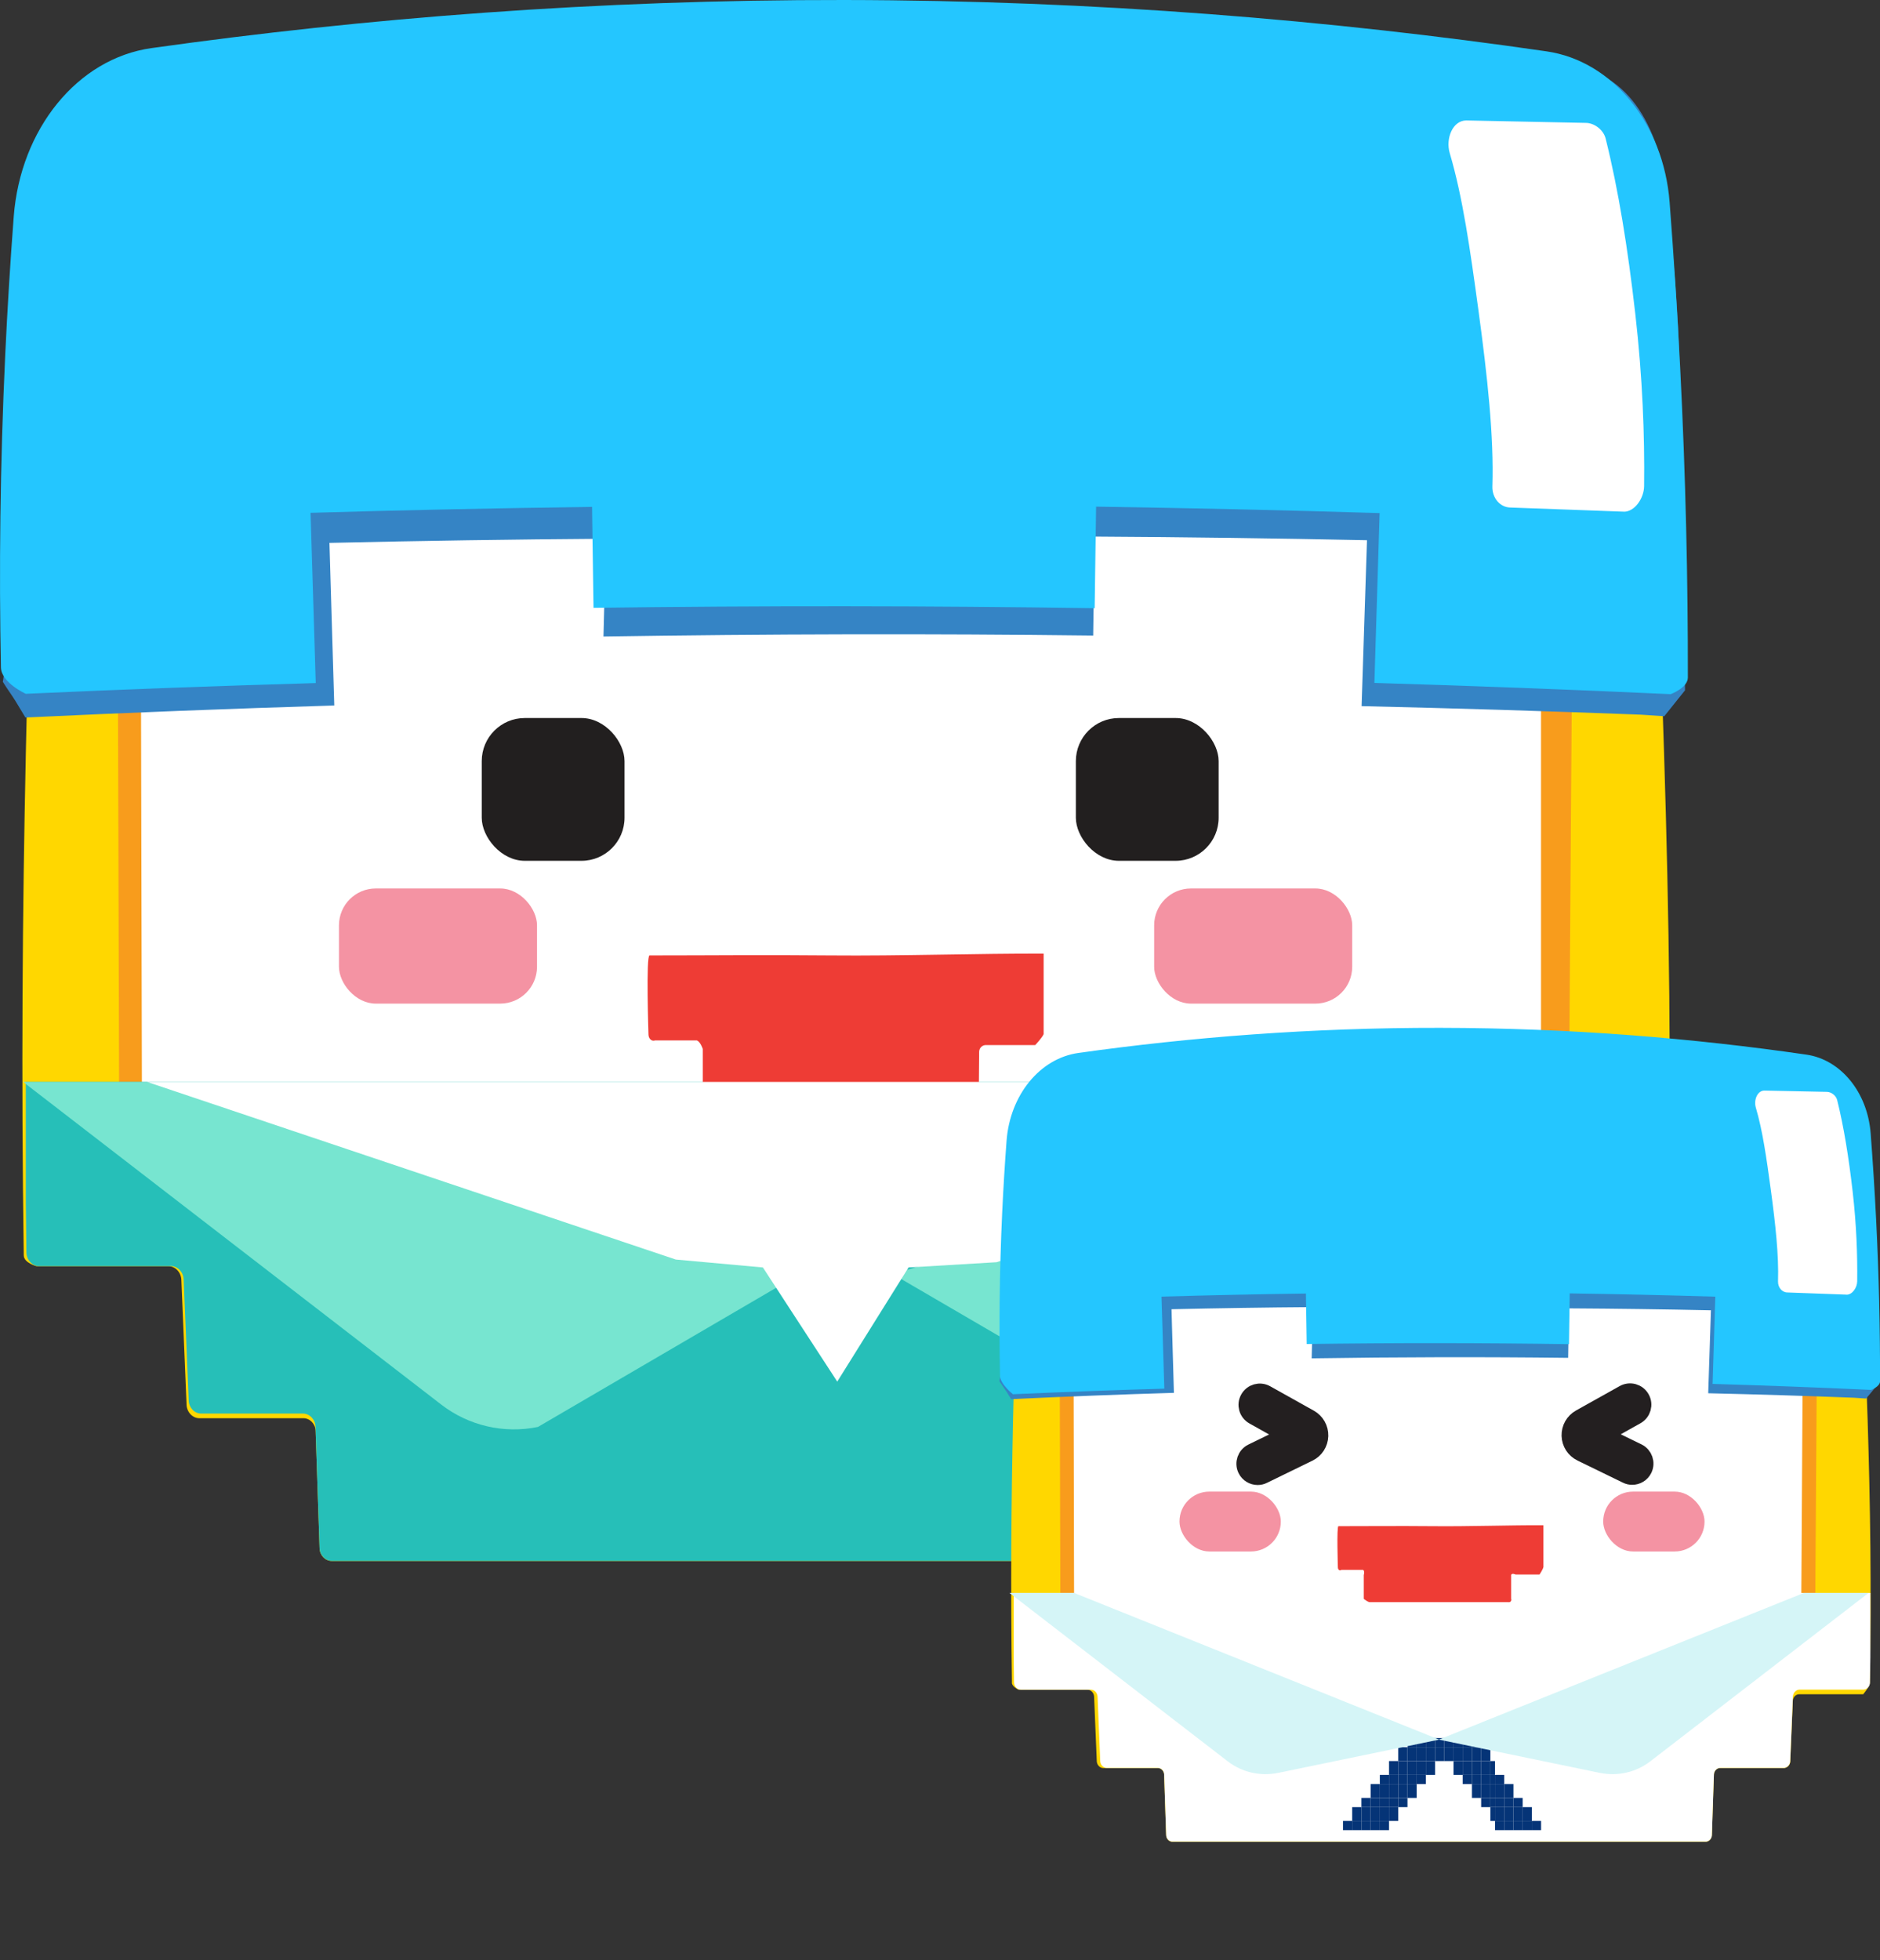 <?xml version="1.0" encoding="UTF-8"?>
<svg id="Layer_2" data-name="Layer 2" xmlns="http://www.w3.org/2000/svg" viewBox="0 0 408.2 425.58">
  <rect x="0" y="0" width="408.2" height="425.58" fill="#333333" stroke="none"/>
  <defs>
    <style>
      .cls-1 {
        fill: gold;
      }

      .cls-2 {
        fill: #231f20;
        stroke: #231f20;
        stroke-miterlimit: 10;
        stroke-width: 4px;
      }

      .cls-3 {
        fill: #f89c1c;
      }

      .cls-3, .cls-4, .cls-5, .cls-6, .cls-7, .cls-8, .cls-9, .cls-10, .cls-11, .cls-12, .cls-13 {
        stroke-width: 0px;
      }

      .cls-4 {
        fill: #f493a3;
      }

      .cls-5 {
        fill: #77e5d0;
      }

      .cls-6 {
        fill: #26bfb8;
      }

      .cls-7 {
        fill: #24c6ff;
      }

      .cls-8 {
        fill: #3584c5;
      }

      .cls-9 {
        fill: #221f1f;
      }

      .cls-10 {
        fill: #d5f5f7;
      }

      .cls-11 {
        fill: #fff;
      }

      .cls-12 {
        fill: #ee3c35;
      }

      .cls-13 {
        fill: #053477;
      }
    </style>
  </defs>
  <g id="Layer_4" data-name="Layer 4">
    <g>
      <g>
        <path class="cls-1" d="m5.16,272.53c-1.13-78.86,1.09-139.13,3.71-218.35.45-13.72,7.71-25.52,18.64-30.19C73.95,4.13,132.46,4.6,183.36,4.67c42.78.05,107.9-.28,156.21,20.27,10.32,4.39,17.16,15.59,17.61,28.54,2.81,79.62,6.53,140.38,5.03,219.16-.03,1.62-2.75,3.25-2.75,3.25h-26.52c-1.44,0-2.65,1.27-2.72,2.85l-1.12,26.33c-.07,1.55-1.27,2.81-2.7,2.81h-26.42c-1.4,0-2.58,1.24-2.63,2.77l-.85,25.51c-.05,1.51-1.22,2.72-2.61,2.72H72c-1.39,0-2.56-1.22-2.61-2.72l-.86-25.5c-.05-1.53-1.23-2.77-2.64-2.77h-22.6c-1.47,0-2.71-1.3-2.78-2.9l-1.13-27.15c-.07-1.63-1.32-2.95-2.81-2.95H7.92s-2.74-.72-2.76-2.35Z"/>
        <path class="cls-3" d="m25.6,146.93l.29,100.96h36.61s1.02,29,1.02,29h23.96s.93,33,.93,33l189.9.02,1.2-33.02,23.41.31.99-28.31h36.69s.71-101.74.71-101.74c-10.15,0-23.67-.02-33.82-.02.56-15.96,1.13-32.06,1.7-48.31-84.04-.3-168.15-.59-252.31-.89.58,16.5,1.16,32.84,1.74,49.03-10.17,0-22.84-.02-33.01-.02Z"/>
        <path class="cls-11" d="m30.6,142.73l.23,102.16h34.57s.95,28,.95,28h24.29s.87,32,.87,32l183.29.02,1.16-33.02h22.57l.94-27h35.13v-101.94c-8.91,0-21.95-.02-31.74-.02.53-15.92,1.07-31.99,1.61-48.2-81.01-.29-162.08-.59-243.21-.88.56,16.45,1.11,32.76,1.66,48.92-9.81,0-32.32-.02-32.32-.02Z"/>
        <path class="cls-8" d="m365.86,149.87c-1.5,1.87-3,3.75-4.5,5.62-1.7-.11-3.41-.23-5.12-.34-20.2-.77-40.39-1.39-60.6-1.85.39-12.01.78-24.01,1.17-36.02-19.71-.41-39.43-.68-59.14-.79-.1,7.16-.21,14.32-.31,21.48-35.44-.42-70.89-.34-106.33.21.18-7.07.36-14.15.54-21.22-20.02.14-40.03.44-60.04.9.09,3.05.18,6.09.27,9.14.26,8.72.52,17.44.78,26.16-22.36.68-44.71,1.55-67.06,2.61-.71-1.19-1.43-2.38-2.15-3.56-.72-1.19-2.04-2.99-2.75-4.18,4.31-29.04,5.04-51.61,4.29-67.72-.5-10.65.98-18.74,1.86-30.26,1.46-19.28,13.9-34.77,30.06-37.04.61-.08,1.22-.17,1.82-.25C84.6,6.37,134.49,2.47,187.79,2.62c54.83.14,106,4.52,152.92,11.47,14.4,2.14,20.49,15.48,21.8,32.72.8,10.54,1.82,17.55,2.28,36.36.76,31.14.9,45.38.95,50.22.07,6.94.1,12.66.12,16.5Z"/>
        <path class="cls-7" d="m5.6,150.62c20.98-.95,41.97-1.72,62.96-2.33-.38-12.32-.76-24.64-1.13-36.96,20.37-.59,40.74-1.02,61.12-1.29.11,7.31.21,14.61.32,21.92,36.27-.48,72.54-.46,108.81.08.1-7.35.21-14.7.31-22.05,20.52.31,41.04.77,61.56,1.4-.38,12.29-.75,24.58-1.13,36.87,21.45.64,42.89,1.45,64.33,2.44,0,0,3.72-1.37,3.73-3.6.03-21.05-.46-43.52-1.67-67.31-.62-12.19-1.39-24.16-2.29-35.89-1.31-17.01-12.36-30.66-26.71-32.75C289.01,4.36,238.01.08,183.36,0c-53.82-.08-104.16,3.93-150.45,10.44C16.82,12.7,4.43,28,2.98,47.04c-.74,9.74-1.36,19.7-1.84,29.87C0,101.23-.22,123.94.2,144.9c.07,3.32,5.4,5.72,5.4,5.72Z"/>
        <path class="cls-11" d="m352.58,111.08l-24.62-.9c-2.25-.02-4.01-2.07-3.92-4.61.34-10.78-1.06-23.73-3.04-38.28-1.77-12.98-3.38-24.44-6.22-34.04-.94-3.18.63-7.1,3.59-7.1l25.93.53c1.81,0,3.84,1.44,4.33,3.41,2.75,11,4.8,23.69,6.44,38.06,1.58,13.82,2.04,26.41,1.91,37.38-.03,2.66-2.05,5.58-4.4,5.56Z"/>
        <path class="cls-6" d="m362.6,234.88H5.6v26.41c.04,3.5.08,7.03.13,10.61.02,1.63,1.28,2.98,2.75,2.98h28.67c1.44,0,2.66,1.29,2.72,2.87l1.1,26.32c.06,1.55,1.27,2.81,2.7,2.81h22.11c1.45,0,2.67,1.28,2.72,2.86l.88,26.33c.05,1.55,1.26,2.81,2.7,2.81h221.8c1.39,0,2.56-1.22,2.61-2.72l.85-25.51c.05-1.53,1.23-2.77,2.63-2.77h26.42c1.42,0,2.63-1.26,2.7-2.81l1.12-26.33c.07-1.58,1.29-2.86,2.72-2.86h26.75c1.47,0,2.72-1.35,2.75-2.99.07-3.7.12-7.35.17-10.97v-27.04Z"/>
        <path class="cls-5" d="m174.1,276.31L31.93,234.88H5.02s90.79,70.05,90.79,70.05c5.96,4.6,13.63,6.37,21,4.85l57.3-33.47Z"/>
        <path class="cls-5" d="m193.84,276.59l141.81-41.7h26.91s-90.79,70.05-90.79,70.05c-5.96,4.6-13.63,6.37-21,4.85l-56.93-33.19Z"/>
        <path class="cls-12" d="m226.6,224.52c-.4.87-1.83,2.36-1.83,2.36h-10.74c-.78,0-1.42.66-1.43,1.46l-.08,9.1c0,.8-.65,1.44-1.43,1.44l-57.08.03c-.78,0-1.42-.64-1.42-1.44v-9.74s-.5-1.58-1.29-1.86h-9.06c-.79.28-1.43-.42-1.44-1.3,0,0-.56-17.15.23-17.15,13.94,0,24.08-.14,39.27,0,15,.14,32.6-.45,46.3-.39v17.47Z"/>
        <g>
          <rect class="cls-4" x="73.6" y="192.88" width="43" height="25" rx="8" ry="8"/>
          <rect class="cls-4" x="250.6" y="192.88" width="43" height="25" rx="8" ry="8"/>
          <rect class="cls-9" x="104.6" y="155.88" width="31" height="31" rx="9.35" ry="9.35"/>
          <rect class="cls-9" x="233.6" y="155.88" width="31" height="31" rx="9.35" ry="9.35"/>
        </g>
        <polygon class="cls-11" points="165.65 275.16 181.79 299.94 197.27 275.16 216.39 274.02 335.64 234.88 31.93 234.88 146.73 273.44 165.65 275.16"/>
      </g>
      <g>
        <path class="cls-1" d="m219.72,365.28c-.59-41.14.57-72.58,1.94-113.9.24-7.15,4.02-13.31,9.72-15.75,24.23-10.36,54.75-10.11,81.3-10.08,22.32.03,56.29-.15,81.49,10.58,5.38,2.29,8.95,8.13,9.19,14.89,1.47,41.53,3.41,73.23,2.62,114.32-.02.85-1.44,2.48-1.44,2.48h-13.91c-.72,0-1.33.64-1.36,1.43l-.56,13.17c-.03.78-.64,1.41-1.35,1.41h-13.87c-.72,0-1.33.64-1.36,1.43l-.44,13.17c-.03.78-.63,1.41-1.35,1.41h-115.79c-.72,0-1.32-.63-1.35-1.41l-.44-13.16c-.03-.79-.64-1.43-1.36-1.43h-11.83c-.76,0-1.4-.67-1.43-1.5l-.58-13.99c-.03-.84-.68-1.52-1.45-1.52h-14.97s-1.43-.68-1.44-1.53Z"/>
        <path class="cls-3" d="m230.1,298.2l.15,54.62h18.94s.53,15,.53,15h12.95s.48,17,.48,17h99.07s.62-17,.62-17l11.65.16.52-15.16h19.1s.37-54.5.37-54.5c-5.28,0-12.32,0-17.61-.01.29-8.55.59-17.18.88-25.88-43.76-.16-87.54-.32-131.36-.48.3,8.84.61,17.59.91,26.27-5.3,0-11.89,0-17.19-.01Z"/>
        <path class="cls-11" d="m233.1,296.1l.12,54.72h18.52s.51,15,.51,15h12.05s.46,17,.46,17h95.61s.6-17,.6-17l11.23.17.49-15.17h18.4s.33-54.6.33-54.6c-5.09,0-11.87,0-16.96-.01.28-8.56.56-17.2.84-25.91-42.14-.16-84.31-.32-126.51-.47.29,8.85.58,17.61.86,26.3-5.1,0-11.45,0-16.55-.01Z"/>
        <path class="cls-8" d="m407.52,300.81c-.78.94-1.56,1.87-2.34,2.81-.89-.06-1.78-.12-2.67-.18-10.54-.41-21.07-.73-31.61-.97.2-6,.39-12.01.59-18.01-10.28-.22-20.56-.36-30.84-.42-.05,3.58-.1,7.16-.16,10.74-18.56-.22-37.13-.18-55.69.11.1-3.71.19-7.41.29-11.12-10.24.07-20.48.23-30.72.46.04,1.57.09,3.13.13,4.7.13,4.48.26,8.97.39,13.45-11.78.35-23.56.81-35.33,1.37-.37-.59-.74-1.19-1.12-1.78-.37-.59-1.06-1.49-1.43-2.09,2.28-14.53,2.68-25.81,2.3-33.86-.25-5.33.53-9.37,1-15.13.78-9.64,7.27-17.4,15.69-18.55.32-.04.63-.09.95-.13,23.93-3.23,49.92-5.2,77.68-5.13,28.56.07,55.21,2.29,79.66,5.8,7.5,1.08,10.69,7.76,11.39,16.38.43,5.27.97,8.77,1.22,18.18.42,15.57.52,22.69.54,25.11.04,3.47.06,6.33.08,8.25Z"/>
        <path class="cls-7" d="m219.95,302.68c10.95-.49,21.9-.9,32.86-1.21-.21-6.66-.41-13.32-.62-19.98,10.45-.3,20.9-.53,31.36-.67.06,3.65.11,7.31.17,10.96,18.98-.26,37.97-.25,56.95.03.05-3.67.11-7.35.16-11.02,10.54.15,21.08.39,31.61.71-.2,6.31-.39,12.62-.59,18.94,11.47.34,22.94.77,34.41,1.3,0,0,1.95-.71,1.95-1.87.02-10.98-.23-22.7-.85-35.11-.32-6.36-.72-12.6-1.19-18.72-.68-8.87-6.44-15.99-13.93-17.08-24.42-3.55-51.03-5.78-79.56-5.82-28.09-.04-54.36,2.05-78.52,5.45-8.4,1.18-14.87,9.16-15.61,19.09-.38,5.08-.7,10.28-.95,15.58-.59,12.69-.69,24.54-.47,35.47.04,1.73,2.82,3.97,2.82,3.97Z"/>
        <path class="cls-11" d="m400.95,281.06l-12.84-.47c-1.17,0-2.09-1.08-2.05-2.4.18-5.63-.55-12.38-1.58-19.97-.92-6.77-1.76-12.75-3.24-17.76-.49-1.66.33-3.71,1.87-3.7l13.53.28c.94,0,2,.75,2.26,1.78,1.43,5.74,2.5,12.36,3.36,19.85.83,7.21,1.06,13.78.99,19.5-.02,1.39-1.07,2.91-2.3,2.9Z"/>
        <path class="cls-11" d="m406.1,345.82h-186v13.78c.02,1.86.04,3.74.07,5.64.01.86.68,1.58,1.46,1.58h15.23c.76,0,1.41.68,1.45,1.52l.58,13.98c.03.83.68,1.49,1.43,1.49h11.09c.73,0,1.33.64,1.36,1.43l.44,13.16c.03.78.63,1.41,1.35,1.41h115.79c.72,0,1.32-.63,1.35-1.41l.44-13.16c.03-.79.63-1.43,1.36-1.43h13.77c.76,0,1.4-.67,1.43-1.49l.59-13.99c.04-.84.68-1.52,1.45-1.52h13.85c.77,0,1.42-.69,1.43-1.53.04-1.89.06-3.76.09-5.62v-13.85Z"/>
        <g>
          <g>
            <rect class="cls-13" x="332.61" y="395.32" width="2" height="2"/>
            <rect class="cls-13" x="330.61" y="395.32" width="2" height="2"/>
            <rect class="cls-13" x="330.61" y="392.32" width="2" height="3"/>
            <rect class="cls-13" x="328.61" y="395.32" width="2" height="2"/>
            <rect class="cls-13" x="328.61" y="392.32" width="2" height="3"/>
            <rect class="cls-13" x="328.61" y="390.32" width="2" height="2"/>
            <rect class="cls-13" x="326.61" y="395.32" width="2" height="2"/>
            <rect class="cls-13" x="326.61" y="392.32" width="2" height="3"/>
            <rect class="cls-13" x="326.61" y="390.32" width="2" height="2"/>
            <rect class="cls-13" x="326.61" y="387.32" width="2" height="3"/>
            <rect class="cls-13" x="324.61" y="395.32" width="2" height="2"/>
            <rect class="cls-13" x="324.61" y="392.32" width="2" height="3"/>
            <rect class="cls-13" x="324.61" y="390.32" width="2" height="2"/>
            <rect class="cls-13" x="324.61" y="387.32" width="2" height="3"/>
            <rect class="cls-13" x="324.61" y="385.32" width="2" height="2"/>
            <rect class="cls-13" x="323.6" y="392.32" width="1" height="3"/>
            <rect class="cls-13" x="323.6" y="390.32" width="1" height="2"/>
            <rect class="cls-13" x="323.6" y="387.32" width="1" height="3"/>
            <rect class="cls-13" x="323.6" y="385.32" width="1" height="2"/>
            <rect class="cls-13" x="323.6" y="382.32" width="1" height="3"/>
            <rect class="cls-13" x="321.6" y="390.32" width="2" height="2"/>
            <rect class="cls-13" x="321.6" y="387.32" width="2" height="3"/>
            <rect class="cls-13" x="321.6" y="385.32" width="2" height="2"/>
            <rect class="cls-13" x="321.6" y="382.32" width="2" height="3"/>
            <rect class="cls-13" x="321.6" y="379.32" width="2" height="3"/>
            <rect class="cls-13" x="319.6" y="387.32" width="2" height="3"/>
            <rect class="cls-13" x="319.6" y="385.32" width="2" height="2"/>
            <rect class="cls-13" x="319.6" y="382.32" width="2" height="3"/>
            <rect class="cls-13" x="319.6" y="379.32" width="2" height="3"/>
            <rect class="cls-13" x="319.6" y="377.32" width="2" height="2"/>
            <rect class="cls-13" x="317.6" y="385.32" width="2" height="2"/>
            <rect class="cls-13" x="317.6" y="382.32" width="2" height="3"/>
            <rect class="cls-13" x="317.6" y="379.32" width="2" height="3"/>
            <rect class="cls-13" x="317.6" y="377.32" width="2" height="2"/>
            <rect class="cls-13" x="315.6" y="382.32" width="2" height="3"/>
            <rect class="cls-13" x="315.6" y="379.32" width="2" height="3"/>
            <rect class="cls-13" x="315.6" y="377.32" width="2" height="2"/>
            <rect class="cls-13" x="313.6" y="379.32" width="2" height="3"/>
            <rect class="cls-13" x="313.6" y="377.32" width="2" height="2"/>
            <rect class="cls-13" x="311.6" y="379.32" width="2" height="3"/>
            <rect class="cls-13" x="311.6" y="377.32" width="2" height="2"/>
            <rect class="cls-13" x="309.6" y="382.32" width="2" height="3"/>
            <rect class="cls-13" x="309.6" y="379.32" width="2" height="3"/>
            <rect class="cls-13" x="309.6" y="377.32" width="2" height="2"/>
            <rect class="cls-13" x="307.6" y="385.32" width="2" height="2"/>
            <rect class="cls-13" x="307.6" y="382.32" width="2" height="3"/>
            <rect class="cls-13" x="307.6" y="379.32" width="2" height="3"/>
            <rect class="cls-13" x="307.6" y="377.32" width="2" height="2"/>
            <rect class="cls-13" x="305.6" y="387.32" width="2" height="3"/>
            <rect class="cls-13" x="305.6" y="385.32" width="2" height="2"/>
            <rect class="cls-13" x="305.6" y="382.32" width="2" height="3"/>
            <rect class="cls-13" x="305.6" y="379.32" width="2" height="3"/>
            <rect class="cls-13" x="305.6" y="377.32" width="2" height="2"/>
            <rect class="cls-13" x="303.6" y="390.32" width="2" height="2"/>
            <rect class="cls-13" x="303.6" y="387.32" width="2" height="3"/>
            <rect class="cls-13" x="303.6" y="385.32" width="2" height="2"/>
            <rect class="cls-13" x="303.6" y="382.32" width="2" height="3"/>
            <rect class="cls-13" x="303.6" y="379.32" width="2" height="3"/>
            <rect class="cls-13" x="301.6" y="392.32" width="2" height="3"/>
            <rect class="cls-13" x="301.6" y="390.32" width="2" height="2"/>
            <rect class="cls-13" x="301.6" y="387.32" width="2" height="3"/>
            <rect class="cls-13" x="301.6" y="385.32" width="2" height="2"/>
            <rect class="cls-13" x="301.6" y="382.32" width="2" height="3"/>
            <rect class="cls-13" x="299.6" y="395.32" width="2" height="2"/>
            <rect class="cls-13" x="299.6" y="392.32" width="2" height="3"/>
            <rect class="cls-13" x="299.6" y="390.32" width="2" height="2"/>
            <rect class="cls-13" x="299.6" y="387.32" width="2" height="3"/>
            <rect class="cls-13" x="299.6" y="385.32" width="2" height="2"/>
            <rect class="cls-13" x="297.6" y="395.32" width="2" height="2"/>
            <rect class="cls-13" x="297.6" y="392.32" width="2" height="3"/>
            <rect class="cls-13" x="297.6" y="390.32" width="2" height="2"/>
            <rect class="cls-13" x="297.6" y="387.32" width="2" height="3"/>
            <rect class="cls-13" x="295.6" y="395.32" width="2" height="2"/>
            <rect class="cls-13" x="295.6" y="392.32" width="2" height="3"/>
            <rect class="cls-13" x="295.6" y="390.32" width="2" height="2"/>
            <rect class="cls-13" x="293.6" y="395.32" width="2" height="2"/>
            <rect class="cls-13" x="293.6" y="392.32" width="2" height="3"/>
            <rect class="cls-13" x="291.6" y="395.32" width="2" height="2"/>
          </g>
          <g>
            <path class="cls-10" d="m312.49,377.66l-79.26-31.84h-14.04s47.36,36.54,47.36,36.54c3.11,2.4,7.11,3.32,10.95,2.53l34.98-7.23Z"/>
            <path class="cls-10" d="m312.41,377.66l79.26-31.84h14.04s-47.36,36.54-47.36,36.54c-3.11,2.4-7.11,3.32-10.95,2.53l-34.98-7.23Z"/>
          </g>
        </g>
        <path class="cls-12" d="m335.1,340.24c-.08.46-.82,1.58-.82,1.58h-5.22s-.75-.38-.95.08v5.18c.16.45-.18.82-.59.74h-30.01c-.41.1-1.4-.72-1.4-.72v-5.18s.27-.82-.14-1.1h-4.73c-.41.28-.75-.09-.75-.55,0,0-.29-8.94.12-8.94,7.27,0,12.56-.07,20.49,0,7.82.08,17.01-.24,24.02-.2v9.11Z"/>
        <g>
          <rect class="cls-4" x="256.1" y="323.82" width="22" height="13" rx="6.48" ry="6.48"/>
          <rect class="cls-4" x="348.1" y="323.82" width="22" height="13" rx="6.48" ry="6.48"/>
          <g>
            <path class="cls-2" d="m354.4,320.35c-.39,0-.78-.08-1.15-.27l-9.87-4.81c-1.39-.68-2.27-2.05-2.32-3.59-.04-1.54.77-2.97,2.11-3.72l9.48-5.3c1.27-.71,2.86-.26,3.57,1.01.71,1.26.26,2.86-1.01,3.57l-7.61,4.26,7.94,3.87c1.3.64,1.84,2.21,1.21,3.51-.45.93-1.39,1.47-2.36,1.47Z"/>
            <path class="cls-2" d="m273.07,320.39c.39,0,.78-.08,1.15-.27l9.87-4.81c1.39-.68,2.27-2.05,2.32-3.59.04-1.54-.77-2.97-2.11-3.72l-9.48-5.3c-1.27-.71-2.86-.26-3.57,1.01-.71,1.26-.26,2.86,1.01,3.57l7.61,4.26-7.94,3.87c-1.3.64-1.84,2.21-1.21,3.51.45.93,1.39,1.47,2.36,1.47Z"/>
          </g>
        </g>
      </g>
    </g>
  </g>
</svg>